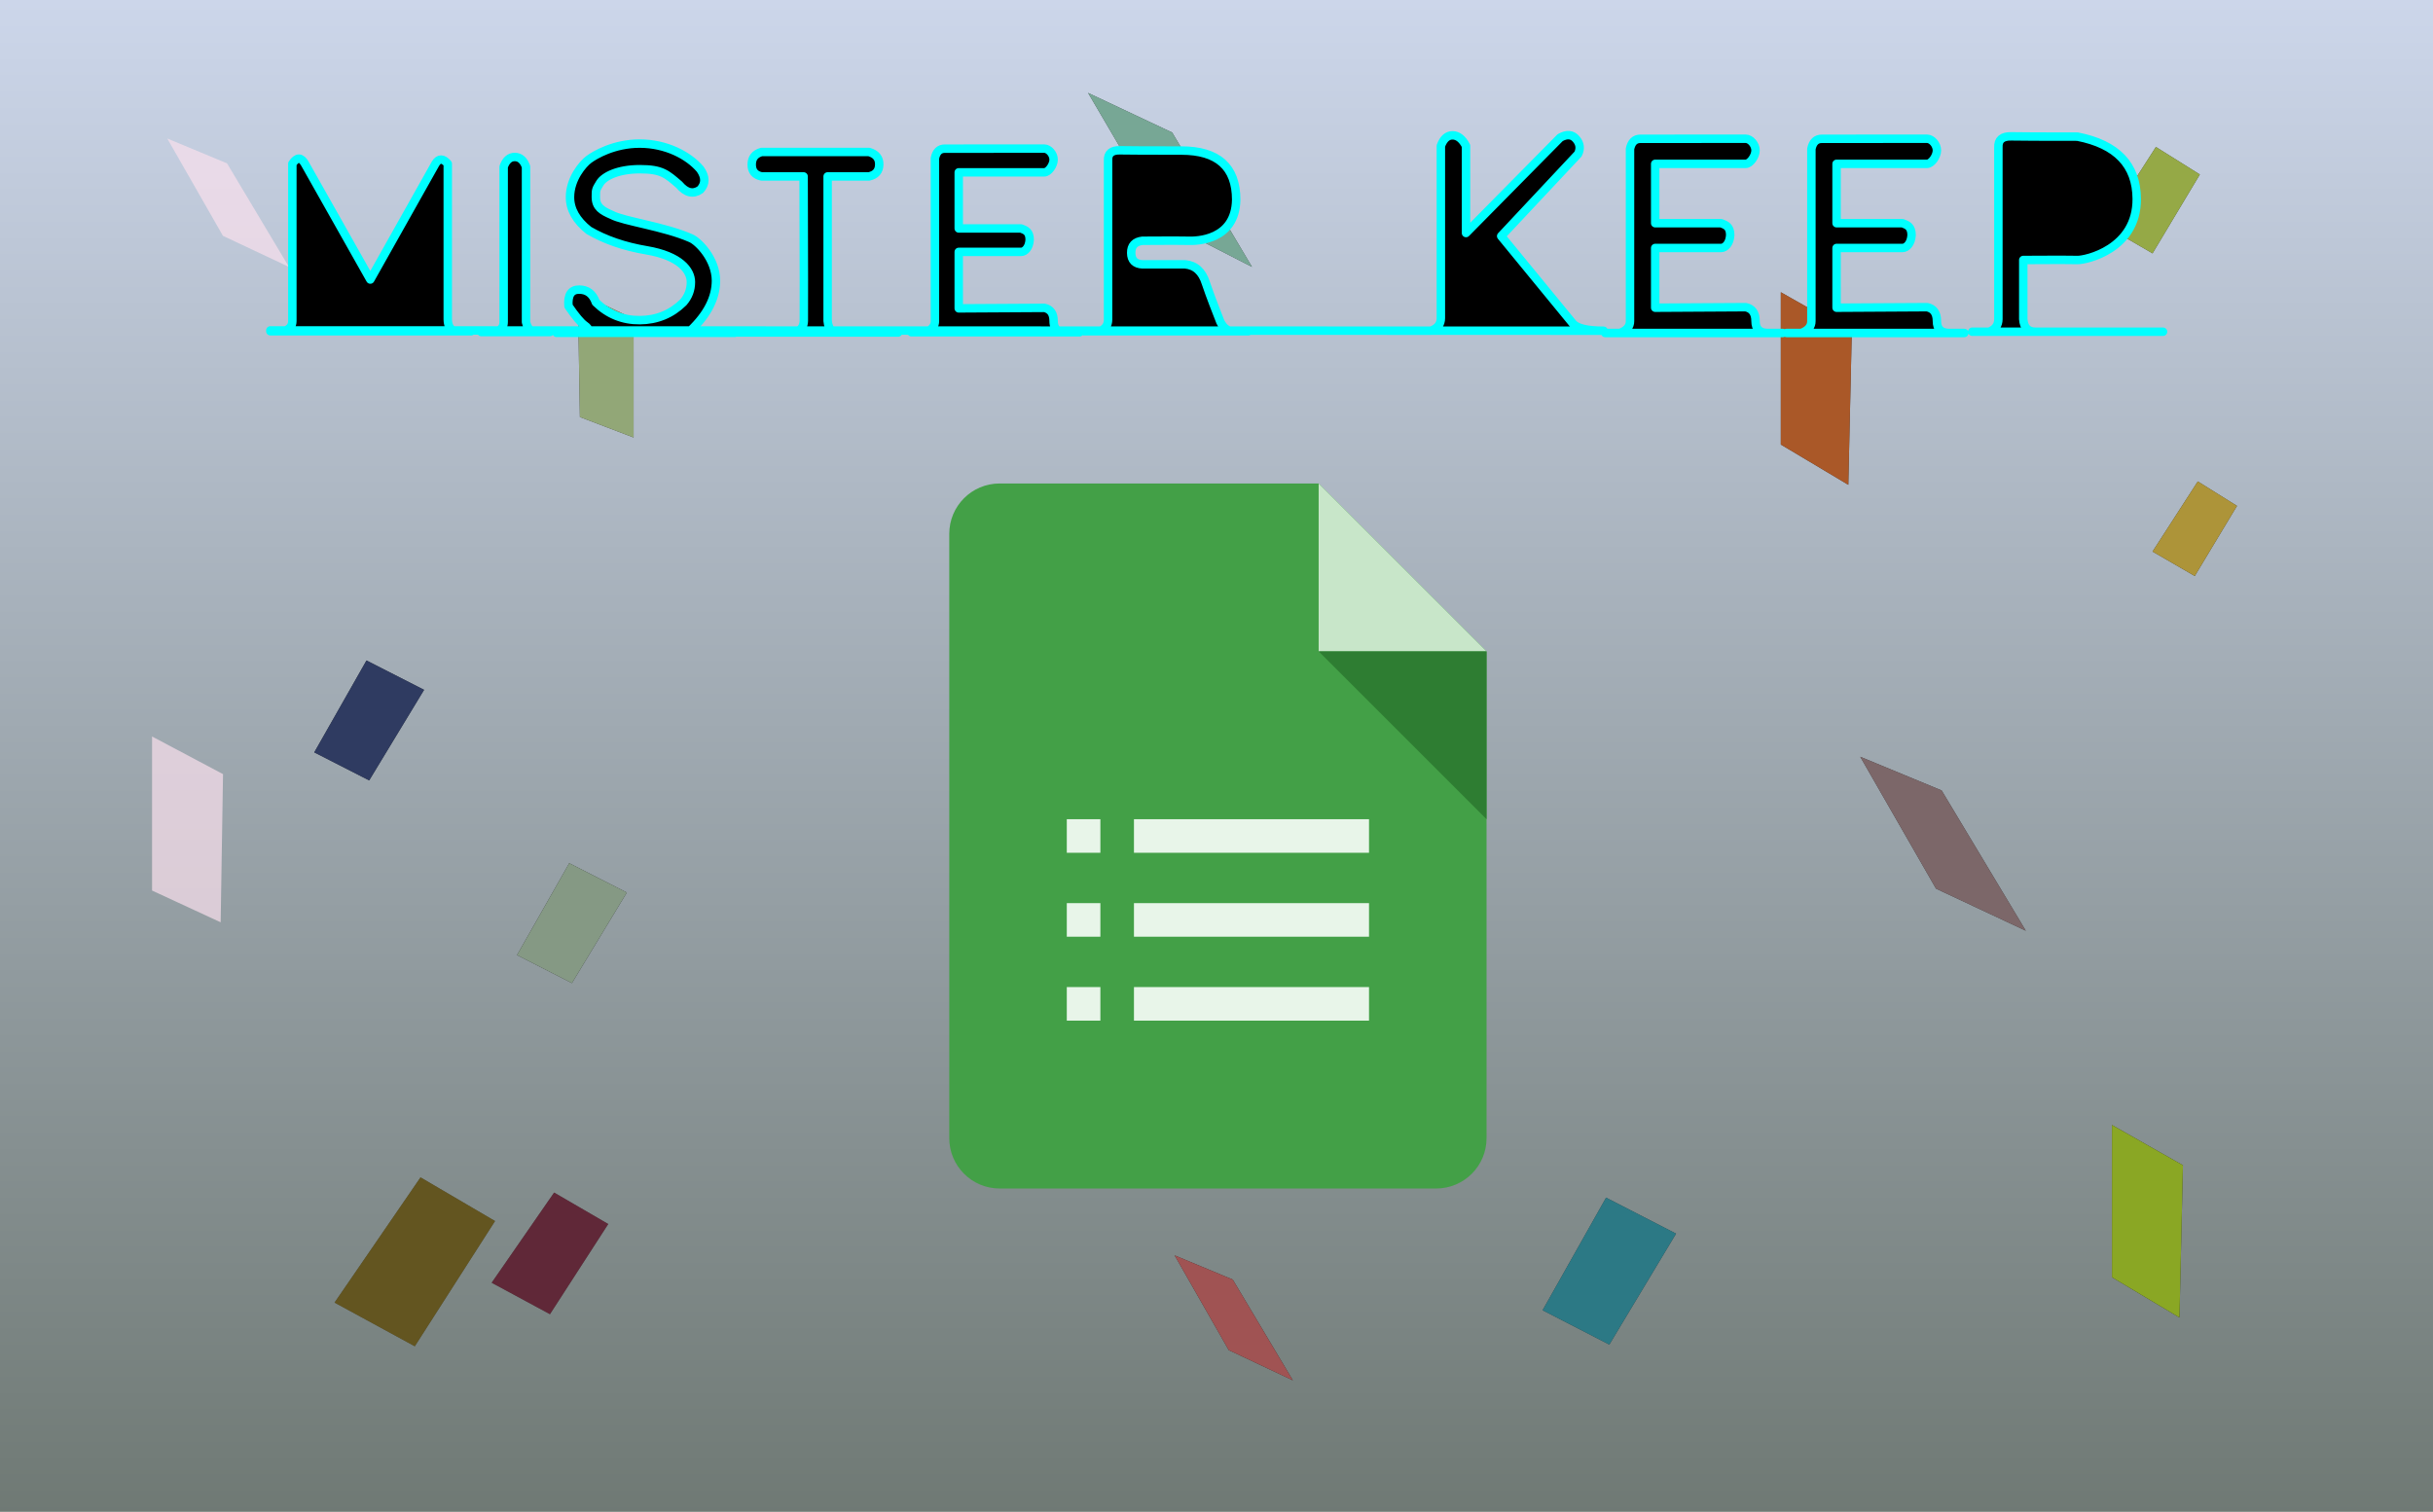<?xml version="1.0" encoding="UTF-8"?>
<svg width="1440px" height="895px" viewBox="0 0 1440 895" version="1.1" xmlns="http://www.w3.org/2000/svg" xmlns:xlink="http://www.w3.org/1999/xlink">
    <!-- Generator: Sketch 48.2 (47327) - http://www.bohemiancoding.com/sketch -->
    <title>bgLayer</title>
    <desc>Created with Sketch.</desc>
    <defs>
        <linearGradient x1="50%" y1="-3.942%" x2="50%" y2="100%" id="linearGradient-1">
            <stop stop-color="#C2C2F6" stop-opacity="0.5" offset="0%"></stop>
            <stop stop-color="#000000" stop-opacity="0.5" offset="100%"></stop>
        </linearGradient>
        <rect id="path-2" x="0" y="0" width="1440" height="895"></rect>
        <polygon id="path-3" points="1289.951 780 1250 756.164 1250 666 1292 689.836"></polygon>
        <filter x="-3.6%" y="-1.3%" width="107.1%" height="102.6%" filterUnits="objectBoundingBox" id="filter-4">
            <feOffset dx="0" dy="0" in="SourceAlpha" result="shadowOffsetOuter1"></feOffset>
            <feGaussianBlur stdDeviation="0.5" in="shadowOffsetOuter1" result="shadowBlurOuter1"></feGaussianBlur>
            <feComposite in="shadowBlurOuter1" in2="SourceAlpha" operator="out" result="shadowBlurOuter1"></feComposite>
            <feColorMatrix values="0 0 0 0 0   0 0 0 0 0   0 0 0 0 0  0 0 0 0.5 0" type="matrix" in="shadowBlurOuter1"></feColorMatrix>
        </filter>
        <polygon id="path-5" points="343.222 246.887 342 173 375 188.746 375 259"></polygon>
        <filter x="-4.5%" y="-1.7%" width="109.1%" height="103.5%" filterUnits="objectBoundingBox" id="filter-6">
            <feOffset dx="0" dy="0" in="SourceAlpha" result="shadowOffsetOuter1"></feOffset>
            <feGaussianBlur stdDeviation="0.5" in="shadowOffsetOuter1" result="shadowBlurOuter1"></feGaussianBlur>
            <feComposite in="shadowBlurOuter1" in2="SourceAlpha" operator="out" result="shadowBlurOuter1"></feComposite>
            <feColorMatrix values="0 0 0 0 0   0 0 0 0 0   0 0 0 0 0  0 0 0 0.5 0" type="matrix" in="shadowBlurOuter1"></feColorMatrix>
        </filter>
        <polygon id="path-7" points="1093.951 287 1054 263.164 1054 173 1096 196.836"></polygon>
        <filter x="-3.6%" y="-1.3%" width="107.1%" height="102.6%" filterUnits="objectBoundingBox" id="filter-8">
            <feOffset dx="0" dy="0" in="SourceAlpha" result="shadowOffsetOuter1"></feOffset>
            <feGaussianBlur stdDeviation="0.5" in="shadowOffsetOuter1" result="shadowBlurOuter1"></feGaussianBlur>
            <feComposite in="shadowBlurOuter1" in2="SourceAlpha" operator="out" result="shadowBlurOuter1"></feComposite>
            <feColorMatrix values="0 0 0 0 0   0 0 0 0 0   0 0 0 0 0  0 0 0 0.5 0" type="matrix" in="shadowBlurOuter1"></feColorMatrix>
        </filter>
        <polygon id="path-9" points="696 744 730.407 758.323 766 818 728.034 800.097"></polygon>
        <filter x="-2.1%" y="-2.0%" width="104.3%" height="104.1%" filterUnits="objectBoundingBox" id="filter-10">
            <feOffset dx="0" dy="0" in="SourceAlpha" result="shadowOffsetOuter1"></feOffset>
            <feGaussianBlur stdDeviation="0.5" in="shadowOffsetOuter1" result="shadowBlurOuter1"></feGaussianBlur>
            <feComposite in="shadowBlurOuter1" in2="SourceAlpha" operator="out" result="shadowBlurOuter1"></feComposite>
            <feColorMatrix values="0 0 0 0 0   0 0 0 0 0   0 0 0 0 0  0 0 0 0.5 0" type="matrix" in="shadowBlurOuter1"></feColorMatrix>
        </filter>
        <polygon id="path-11" points="1274.8 150.836 1246.8 134.543 1276.8 87.836 1302.8 104.129"></polygon>
        <filter x="-2.7%" y="-2.4%" width="105.4%" height="104.8%" filterUnits="objectBoundingBox" id="filter-12">
            <feOffset dx="0" dy="0" in="SourceAlpha" result="shadowOffsetOuter1"></feOffset>
            <feGaussianBlur stdDeviation="0.5" in="shadowOffsetOuter1" result="shadowBlurOuter1"></feGaussianBlur>
            <feComposite in="shadowBlurOuter1" in2="SourceAlpha" operator="out" result="shadowBlurOuter1"></feComposite>
            <feColorMatrix values="0 0 0 0 0   0 0 0 0 0   0 0 0 0 0  0 0 0 0.5 0" type="matrix" in="shadowBlurOuter1"></feColorMatrix>
        </filter>
        <polygon id="path-13" points="326.3 778.836 291.8 760.215 328.765 706.836 360.8 725.457"></polygon>
        <filter x="-2.2%" y="-2.1%" width="104.3%" height="104.2%" filterUnits="objectBoundingBox" id="filter-14">
            <feOffset dx="0" dy="0" in="SourceAlpha" result="shadowOffsetOuter1"></feOffset>
            <feGaussianBlur stdDeviation="0.5" in="shadowOffsetOuter1" result="shadowBlurOuter1"></feGaussianBlur>
            <feComposite in="shadowBlurOuter1" in2="SourceAlpha" operator="out" result="shadowBlurOuter1"></feComposite>
            <feColorMatrix values="0 0 0 0 0   0 0 0 0 0   0 0 0 0 0  0 0 0 0.5 0" type="matrix" in="shadowBlurOuter1"></feColorMatrix>
        </filter>
        <polygon id="path-15" points="219.3 462.836 186.8 446.242 217.715 391.836 251.8 409.22"></polygon>
        <filter x="-2.3%" y="-2.1%" width="104.6%" height="104.2%" filterUnits="objectBoundingBox" id="filter-16">
            <feOffset dx="0" dy="0" in="SourceAlpha" result="shadowOffsetOuter1"></feOffset>
            <feGaussianBlur stdDeviation="0.5" in="shadowOffsetOuter1" result="shadowBlurOuter1"></feGaussianBlur>
            <feComposite in="shadowBlurOuter1" in2="SourceAlpha" operator="out" result="shadowBlurOuter1"></feComposite>
            <feColorMatrix values="0 0 0 0 0   0 0 0 0 0   0 0 0 0 0  0 0 0 0.5 0" type="matrix" in="shadowBlurOuter1"></feColorMatrix>
        </filter>
        <polygon id="path-17" points="1101.8 448.836 1149.97 468.771 1199.8 551.836 1146.648 526.917"></polygon>
        <filter x="-1.5%" y="-1.5%" width="103.1%" height="102.9%" filterUnits="objectBoundingBox" id="filter-18">
            <feOffset dx="0" dy="0" in="SourceAlpha" result="shadowOffsetOuter1"></feOffset>
            <feGaussianBlur stdDeviation="0.5" in="shadowOffsetOuter1" result="shadowBlurOuter1"></feGaussianBlur>
            <feComposite in="shadowBlurOuter1" in2="SourceAlpha" operator="out" result="shadowBlurOuter1"></feComposite>
            <feColorMatrix values="0 0 0 0 0   0 0 0 0 0   0 0 0 0 0  0 0 0 0.5 0" type="matrix" in="shadowBlurOuter1"></feColorMatrix>
        </filter>
        <polygon id="path-19" points="339.3 582.836 306.8 566.242 337.715 511.836 371.8 529.22"></polygon>
        <filter x="-2.3%" y="-2.1%" width="104.6%" height="104.2%" filterUnits="objectBoundingBox" id="filter-20">
            <feOffset dx="0" dy="0" in="SourceAlpha" result="shadowOffsetOuter1"></feOffset>
            <feGaussianBlur stdDeviation="0.5" in="shadowOffsetOuter1" result="shadowBlurOuter1"></feGaussianBlur>
            <feComposite in="shadowBlurOuter1" in2="SourceAlpha" operator="out" result="shadowBlurOuter1"></feComposite>
            <feColorMatrix values="0 0 0 0 0   0 0 0 0 0   0 0 0 0 0  0 0 0 0.5 0" type="matrix" in="shadowBlurOuter1"></feColorMatrix>
        </filter>
        <polygon id="path-21" points="952.666 796.781 913.166 776.448 950.739 709.781 992.166 731.083"></polygon>
        <filter x="-1.9%" y="-1.7%" width="103.8%" height="103.4%" filterUnits="objectBoundingBox" id="filter-22">
            <feOffset dx="0" dy="0" in="SourceAlpha" result="shadowOffsetOuter1"></feOffset>
            <feGaussianBlur stdDeviation="0.5" in="shadowOffsetOuter1" result="shadowBlurOuter1"></feGaussianBlur>
            <feComposite in="shadowBlurOuter1" in2="SourceAlpha" operator="out" result="shadowBlurOuter1"></feComposite>
            <feColorMatrix values="0 0 0 0 0   0 0 0 0 0   0 0 0 0 0  0 0 0 0.5 0" type="matrix" in="shadowBlurOuter1"></feColorMatrix>
        </filter>
        <polygon id="path-23" points="741.166 158.781 688.87 131.984 644.166 55.781 693.931 79.228"></polygon>
        <filter x="-1.5%" y="-1.5%" width="103.1%" height="102.9%" filterUnits="objectBoundingBox" id="filter-24">
            <feOffset dx="0" dy="0" in="SourceAlpha" result="shadowOffsetOuter1"></feOffset>
            <feGaussianBlur stdDeviation="0.5" in="shadowOffsetOuter1" result="shadowBlurOuter1"></feGaussianBlur>
            <feComposite in="shadowBlurOuter1" in2="SourceAlpha" operator="out" result="shadowBlurOuter1"></feComposite>
            <feColorMatrix values="0 0 0 0 0   0 0 0 0 0   0 0 0 0 0  0 0 0 0.5 0" type="matrix" in="shadowBlurOuter1"></feColorMatrix>
        </filter>
        <polygon id="path-25" points="245.666 797.781 198.166 771.919 249.058 697.781 293.166 723.643"></polygon>
        <filter x="-1.6%" y="-1.5%" width="103.2%" height="103.0%" filterUnits="objectBoundingBox" id="filter-26">
            <feOffset dx="0" dy="0" in="SourceAlpha" result="shadowOffsetOuter1"></feOffset>
            <feGaussianBlur stdDeviation="0.5" in="shadowOffsetOuter1" result="shadowBlurOuter1"></feGaussianBlur>
            <feComposite in="shadowBlurOuter1" in2="SourceAlpha" operator="out" result="shadowBlurOuter1"></feComposite>
            <feColorMatrix values="0 0 0 0 0   0 0 0 0 0   0 0 0 0 0  0 0 0 0.5 0" type="matrix" in="shadowBlurOuter1"></feColorMatrix>
        </filter>
        <polygon id="path-27" points="1299.166 341.781 1274.166 327.298 1300.951 285.781 1324.166 300.264"></polygon>
        <filter x="-3.0%" y="-2.7%" width="106.0%" height="105.4%" filterUnits="objectBoundingBox" id="filter-28">
            <feOffset dx="0" dy="0" in="SourceAlpha" result="shadowOffsetOuter1"></feOffset>
            <feGaussianBlur stdDeviation="0.5" in="shadowOffsetOuter1" result="shadowBlurOuter1"></feGaussianBlur>
            <feComposite in="shadowBlurOuter1" in2="SourceAlpha" operator="out" result="shadowBlurOuter1"></feComposite>
            <feColorMatrix values="0 0 0 0 0   0 0 0 0 0   0 0 0 0 0  0 0 0 0.5 0" type="matrix" in="shadowBlurOuter1"></feColorMatrix>
        </filter>
        <path d="M550.833,196.706 L493.268,196.691 C494.221,197.465 495.447,197.852 496.945,197.852 C500.597,197.852 512.468,197.852 532.559,197.852 L435.429,197.852 L470.46,197.852 C471.743,197.613 472.83,197.224 473.721,196.686 L409.743,196.669 C409.265,197.126 408.775,197.583 408.274,198.039 L435.796,198.039 L330.413,198.039 L348.569,198.039 C349.013,197.59 349.253,197.128 349.288,196.653 L315.14,196.644 C315.978,197.254 316.963,197.558 318.095,197.558 C320.966,197.558 323.751,197.558 326.45,197.558 L285.83,197.558 L293.866,197.558 C294.772,197.323 295.56,197.016 296.231,196.639 L269.33,196.632 C270.005,196.933 270.787,197.096 271.679,197.096 C274.269,197.096 277.004,197.096 279.886,197.096 L161,197.096 L168.443,197.096 C169.01,196.959 169.535,196.795 170.016,196.606 L161,196.603 L170.017,196.605 C172.655,195.565 173.993,193.738 174.031,191.126 C174.077,188.037 174.077,156.969 174.031,97.922 C176.729,93.92 179.211,93.92 181.477,97.922 C183.742,101.924 196.641,124.779 220.174,166.485 L258.727,97.922 C260.718,94.636 263.146,94.636 266.011,97.922 C266.011,105.26 266.011,144.599 266.011,190.007 C266.011,193.075 267.067,195.618 269.322,196.628 L296.239,196.634 C298.147,195.558 299.101,193.908 299.1,191.684 C299.099,188.675 299.099,158.011 299.099,99.692 C300.506,95.827 302.715,93.906 305.725,93.93 C308.736,93.955 310.937,95.875 312.327,99.692 L312.327,191.684 C312.916,194.051 313.851,195.702 315.133,196.639 L349.289,196.647 C349.355,195.712 348.633,194.728 347.122,193.692 C344.84,192.128 341.622,188.302 337.469,182.216 C336.925,175.672 339.044,172.412 343.824,172.436 C348.605,172.46 351.886,174.981 353.665,179.999 C360.961,187.109 369.647,190.617 379.723,190.525 C389.8,190.432 398.36,186.923 405.404,179.999 C408.416,176.56 409.922,172.553 409.922,167.977 C409.922,161.113 403.468,152.511 383.729,149.183 C370.569,146.964 359.162,143.042 349.505,137.415 C342.062,131.521 338.347,124.939 338.36,117.671 C338.379,106.768 346.029,97.972 349.505,95.38 C352.982,92.789 364.352,85.966 379.723,86.005 C395.094,86.044 408.322,92.807 415.446,101.168 C418.691,105.785 418.691,109.833 415.446,113.314 C411.241,116.218 407.075,115.225 402.95,110.335 C395.632,104.081 392.821,101.168 379.723,101.168 C366.625,101.168 358.512,105.402 356.089,109.358 C353.665,113.314 353.665,113.314 353.665,117.671 C353.665,123.632 357.273,125.723 363.089,128.241 C370.17,132.027 393.923,134.988 409.922,142.022 C414.26,143.869 424.713,154.32 424.756,167.16 C424.739,177.274 419.738,187.108 409.752,196.66 L473.738,196.675 C475.687,195.49 476.689,193.583 476.746,190.957 C476.829,187.125 476.787,158.621 476.622,105.444 L451.768,105.444 C447.872,104.669 445.92,102.333 445.912,98.437 C445.904,94.541 447.856,92.048 451.768,90.958 L515.302,90.958 C519.439,92.128 521.469,94.621 521.392,98.437 C521.315,102.254 519.285,104.589 515.302,105.444 L490.846,105.444 L490.846,190.957 C491.09,193.658 491.892,195.566 493.254,196.68 L550.855,196.693 C553.211,195.296 554.375,193.413 554.348,191.046 C554.314,188.054 554.314,155.928 554.348,94.668 C555.114,90.874 557.077,88.985 560.236,89.003 C564.975,89.03 590.565,89.003 619.092,88.977 C621.788,89.003 624.596,92.241 624.596,95.504 C624.596,98.766 621.532,103.047 619.092,103.019 C617.465,103 600.581,103 568.438,103.019 L568.438,136.247 C581.376,136.247 593.671,136.247 605.321,136.247 C607.962,137.231 610.426,138.147 610.426,142.914 C610.186,147.552 607.619,150.119 605.321,150.119 C603.912,150.121 591.618,150.121 568.438,150.119 L568.438,183.553 L619.092,183.256 C622.761,184.015 624.596,186.611 624.596,191.046 C624.596,193.772 625.475,195.66 627.233,196.711 L652.676,196.716 C655.439,195.357 656.821,193.181 656.821,190.191 C656.821,186.89 656.821,155.487 656.821,95.983 C656.617,91.871 658.96,89.867 663.849,89.971 C668.739,90.076 680.847,90.128 700.174,90.128 C721.802,90.128 732.631,99.821 732.66,119.208 C732.25,143.54 708.747,143.709 704.412,143.54 C701.521,143.428 692.435,143.428 677.153,143.54 C672.676,144.056 670.464,146.455 670.516,150.739 C670.569,155.023 672.781,157.274 677.153,157.493 L702.468,157.493 C708.464,158.041 712.543,161.745 714.703,168.605 C717.383,176.584 721.1,185.941 723.294,191.569 C723.964,192.747 725.451,195.685 728.64,196.734 L950.121,196.785 C940.18,196.785 934.041,195.275 931.702,192.254 L889.49,140.773 L935.008,92.175 C936.577,88.966 936.185,85.996 933.832,83.264 C931.478,80.533 928.336,80.273 924.404,82.483 L868.675,138.951 L868.675,87.361 C866.49,83.233 863.85,81.151 860.756,81.117 C857.662,81.082 855.341,83.164 853.794,87.361 C853.794,151.797 853.794,185.795 853.794,189.356 C853.794,192.916 851.83,195.392 847.902,196.785 L728.7,196.753 C729.41,196.98 730.204,197.113 731.092,197.113 C733.637,197.113 736.562,197.113 739.867,197.113 L642.489,197.113 L651.771,197.113 C652.075,196.995 652.365,196.868 652.641,196.733 L627.26,196.727 C628.359,197.375 629.797,197.699 631.576,197.699 L639.923,197.699 L540.445,197.699 L548.741,197.699 C549.519,197.401 550.217,197.07 550.833,196.706 Z M951.04,198.125 L959.813,198.125 C963.803,196.599 965.78,194.254 965.744,191.089 C965.708,187.925 965.708,153.948 965.744,89.16 C966.554,85.147 968.63,83.15 971.971,83.169 C976.983,83.197 1004.047,83.169 1034.217,83.141 C1037.068,83.169 1040.038,86.594 1040.038,90.044 C1040.038,93.494 1036.797,98.022 1034.217,97.992 C1032.496,97.972 1014.639,97.972 980.645,97.992 L980.645,133.134 C994.329,133.134 1007.331,133.134 1019.653,133.134 C1022.446,134.174 1025.051,135.144 1025.051,140.185 C1024.798,145.09 1022.083,147.805 1019.653,147.805 C1018.162,147.807 1005.16,147.807 980.645,147.805 L980.645,183.164 L1034.217,182.85 C1038.097,183.653 1040.038,186.399 1040.038,191.089 C1040.038,195.78 1042.498,198.125 1047.42,198.125 L1056.247,198.125 L951.04,198.125 Z M1058.388,198.125 L1067.162,198.125 C1071.151,196.599 1073.128,194.254 1073.092,191.089 C1073.056,187.925 1073.056,153.948 1073.092,89.16 C1073.903,85.147 1075.978,83.15 1079.32,83.169 C1084.332,83.197 1111.395,83.169 1141.565,83.141 C1144.416,83.169 1147.386,86.594 1147.386,90.044 C1147.386,93.494 1144.146,98.022 1141.565,97.992 C1139.845,97.972 1121.987,97.972 1087.994,97.992 L1087.994,133.134 C1101.677,133.134 1114.68,133.134 1127.001,133.134 C1129.794,134.174 1132.399,135.144 1132.399,140.185 C1132.146,145.09 1129.431,147.805 1127.001,147.805 C1125.511,147.807 1112.508,147.807 1087.994,147.805 L1087.994,183.164 L1141.565,182.85 C1145.446,183.653 1147.386,186.399 1147.386,191.089 C1147.386,195.78 1149.847,198.125 1154.768,198.125 L1163.596,198.125 L1058.388,198.125 Z M550.833,196.706 L627.26,196.727 C627.251,196.721 627.242,196.716 627.233,196.711 L550.855,196.693 C550.848,196.697 550.84,196.702 550.833,196.706 Z M296.231,196.639 L315.14,196.644 C315.138,196.642 315.135,196.64 315.133,196.639 L296.239,196.634 C296.236,196.636 296.234,196.637 296.231,196.639 Z M170.016,196.606 L269.33,196.632 C269.327,196.631 269.325,196.629 269.322,196.628 L170.017,196.605 C170.016,196.605 170.016,196.605 170.016,196.606 Z M652.641,196.733 L728.7,196.753 C728.68,196.747 728.66,196.74 728.64,196.734 L652.676,196.716 C652.664,196.722 652.653,196.728 652.641,196.733 Z M349.288,196.653 L409.743,196.669 C409.746,196.666 409.749,196.663 409.752,196.66 L349.289,196.647 C349.288,196.649 349.288,196.651 349.288,196.653 Z M473.721,196.686 L493.268,196.691 C493.263,196.687 493.259,196.683 493.254,196.68 L473.738,196.675 C473.732,196.679 473.726,196.682 473.721,196.686 Z M1168.297,197.375 L1178.317,197.375 C1181.951,195.956 1183.768,193.465 1183.768,189.902 C1183.768,186.339 1183.768,152.441 1183.768,88.208 C1183.548,83.768 1186.077,81.605 1191.355,81.718 C1196.633,81.831 1209.704,81.887 1230.567,81.887 C1253.808,86.425 1265.502,98.679 1265.649,118.65 C1265.87,148.606 1235.247,155.096 1230.567,154.914 C1227.447,154.792 1216.757,154.792 1198.497,154.914 L1198.497,189.902 C1198.809,194.884 1201.215,197.375 1205.717,197.375 C1210.218,197.375 1235.382,197.375 1281.21,197.375 L1168.297,197.375 Z" id="path-29"></path>
        <filter x="-3.3%" y="-31.6%" width="106.6%" height="163.2%" filterUnits="objectBoundingBox" id="filter-30">
            <feMorphology radius="9" operator="dilate" in="SourceAlpha" result="shadowSpreadOuter1"></feMorphology>
            <feOffset dx="0" dy="0" in="shadowSpreadOuter1" result="shadowOffsetOuter1"></feOffset>
            <feMorphology radius="9" operator="erode" in="SourceAlpha" result="shadowInner"></feMorphology>
            <feOffset dx="0" dy="0" in="shadowInner" result="shadowInner"></feOffset>
            <feComposite in="shadowOffsetOuter1" in2="shadowInner" operator="out" result="shadowOffsetOuter1"></feComposite>
            <feGaussianBlur stdDeviation="5" in="shadowOffsetOuter1" result="shadowBlurOuter1"></feGaussianBlur>
            <feColorMatrix values="0 0 0 0 0   0 0 0 0 0.416   0 0 0 0 0.839  0 0 0 1 0" type="matrix" in="shadowBlurOuter1"></feColorMatrix>
        </filter>
    </defs>
    <g id="Page-1" stroke="none" stroke-width="1" fill="none" fill-rule="evenodd">
        <g id="bgLayer" transform="translate(-1, -1)">
            <g stroke-width="1" fill-rule="evenodd" transform="translate(1, 1)">
                <g id="Green-Bg">
                    <use fill="#DFF3E9" xlink:href="#path-2"></use>
                    <use fill="url(#linearGradient-1)" xlink:href="#path-2"></use>
                </g>
                <g id="Path-6">
                    <use fill="black" fill-opacity="1" filter="url(#filter-4)" xlink:href="#path-3"></use>
                    <use fill-opacity="0.7" fill="#C5EE34" fill-rule="evenodd" xlink:href="#path-3"></use>
                </g>
                <g id="Path-8">
                    <use fill="black" fill-opacity="1" filter="url(#filter-6)" xlink:href="#path-5"></use>
                    <use fill-opacity="0.7" fill="#D0EEAA" fill-rule="evenodd" xlink:href="#path-5"></use>
                </g>
                <path d="M99,82 L134.39,96.71 L171,158 L131.949,139.613 L99,82 Z M130.6,546 L90,527.203 L90,436 L132,458.278 L130.6,546 Z" id="Path-9" fill-opacity="0.7" fill="#FAE0ED"></path>
                <g id="Path-6">
                    <use fill="black" fill-opacity="1" filter="url(#filter-8)" xlink:href="#path-7"></use>
                    <use fill-opacity="0.7" fill="#F37E3A" fill-rule="evenodd" xlink:href="#path-7"></use>
                </g>
            </g>
            <g id="middleLayer" stroke-width="1" fill-rule="evenodd" transform="translate(0.2, 0.164)">
                <g id="Path-9">
                    <use fill="black" fill-opacity="1" filter="url(#filter-10)" xlink:href="#path-9"></use>
                    <use fill-opacity="0.7" fill="#E57777" fill-rule="evenodd" xlink:href="#path-9"></use>
                </g>
                <g id="Path-10">
                    <use fill="black" fill-opacity="1" filter="url(#filter-12)" xlink:href="#path-11"></use>
                    <use fill-opacity="0.7" fill="#D5F165" fill-rule="evenodd" xlink:href="#path-11"></use>
                </g>
                <g id="Path-10">
                    <use fill="black" fill-opacity="1" filter="url(#filter-14)" xlink:href="#path-13"></use>
                    <use fill-opacity="0.4" fill="#F1658C" fill-rule="evenodd" xlink:href="#path-13"></use>
                </g>
                <g id="Path-5">
                    <use fill="black" fill-opacity="1" filter="url(#filter-16)" xlink:href="#path-15"></use>
                    <use fill-opacity="0.7" fill="#43558B" fill-rule="evenodd" xlink:href="#path-15"></use>
                </g>
                <g id="Path-9">
                    <use fill="black" fill-opacity="1" filter="url(#filter-18)" xlink:href="#path-17"></use>
                    <use fill-opacity="0.7" fill="#B19396" fill-rule="evenodd" xlink:href="#path-17"></use>
                </g>
                <g id="Path-5">
                    <use fill="black" fill-opacity="1" filter="url(#filter-20)" xlink:href="#path-19"></use>
                    <use fill-opacity="0.7" fill="#BEDBBD" fill-rule="evenodd" xlink:href="#path-19"></use>
                </g>
            </g>
            <g id="topLayer" stroke-width="1" fill-rule="evenodd" transform="translate(0.834, 0.219)">
                <g id="google-forms-logo-35cbd09c4e1abb96" transform="translate(562, 287)" fill-rule="nonzero">
                    <path d="M288.188,417.375 L29.812,417.375 C13.348,417.375 0,404.027 0,387.562 L0,29.812 C0,13.348 13.348,0 29.812,0 L218.625,0 L318,99.375 L318,387.562 C318,404.027 304.652,417.375 288.188,417.375 Z" id="Shape" fill="#43A047"></path>
                    <polygon id="Shape" fill="#C8E6C9" points="318 99.375 218.625 99.375 218.625 0"></polygon>
                    <polygon id="Shape" fill="#2E7D32" points="218.625 99.375 318 198.75 318 99.375"></polygon>
                    <polygon id="Shape" fill="#E8F5E9" points="109.312 198.75 248.438 198.75 248.438 218.625 109.312 218.625"></polygon>
                    <polygon id="Shape" fill="#E8F5E9" points="109.312 248.438 248.438 248.438 248.438 268.312 109.312 268.312"></polygon>
                    <polygon id="Shape" fill="#E8F5E9" points="109.312 298.125 248.438 298.125 248.438 318 109.312 318"></polygon>
                    <polygon id="Shape" fill="#E8F5E9" points="69.562 198.75 89.438 198.75 89.438 218.625 69.562 218.625"></polygon>
                    <polygon id="Shape" fill="#E8F5E9" points="69.562 248.438 89.438 248.438 89.438 268.312 69.562 268.312"></polygon>
                    <polygon id="Shape" fill="#E8F5E9" points="69.562 298.125 89.438 298.125 89.438 318 69.562 318"></polygon>
                </g>
                <g id="Path-5">
                    <use fill="black" fill-opacity="1" filter="url(#filter-22)" xlink:href="#path-21"></use>
                    <use fill-opacity="0.6" fill="#4ACADE" fill-rule="evenodd" xlink:href="#path-21"></use>
                </g>
                <g id="Path-7">
                    <use fill="black" fill-opacity="1" filter="url(#filter-24)" xlink:href="#path-23"></use>
                    <use fill-opacity="0.7" fill="#AAEFD5" fill-rule="evenodd" xlink:href="#path-23"></use>
                </g>
                <g id="Path-10">
                    <use fill="black" fill-opacity="1" filter="url(#filter-26)" xlink:href="#path-25"></use>
                    <use fill-opacity="0.4" fill="#F7D452" fill-rule="evenodd" xlink:href="#path-25"></use>
                </g>
                <g id="Path-10">
                    <use fill="black" fill-opacity="1" filter="url(#filter-28)" xlink:href="#path-27"></use>
                    <use fill-opacity="0.7" fill="#F7D452" fill-rule="evenodd" xlink:href="#path-27"></use>
                </g>
            </g>
            <g id="Combined-Shape" stroke-linecap="round" stroke-linejoin="round">
                <use fill="black" fill-opacity="1" filter="url(#filter-30)" xlink:href="#path-29"></use>
                <use stroke="#00FFFF" stroke-width="5" xlink:href="#path-29"></use>
            </g>
        </g>
    </g>
</svg>